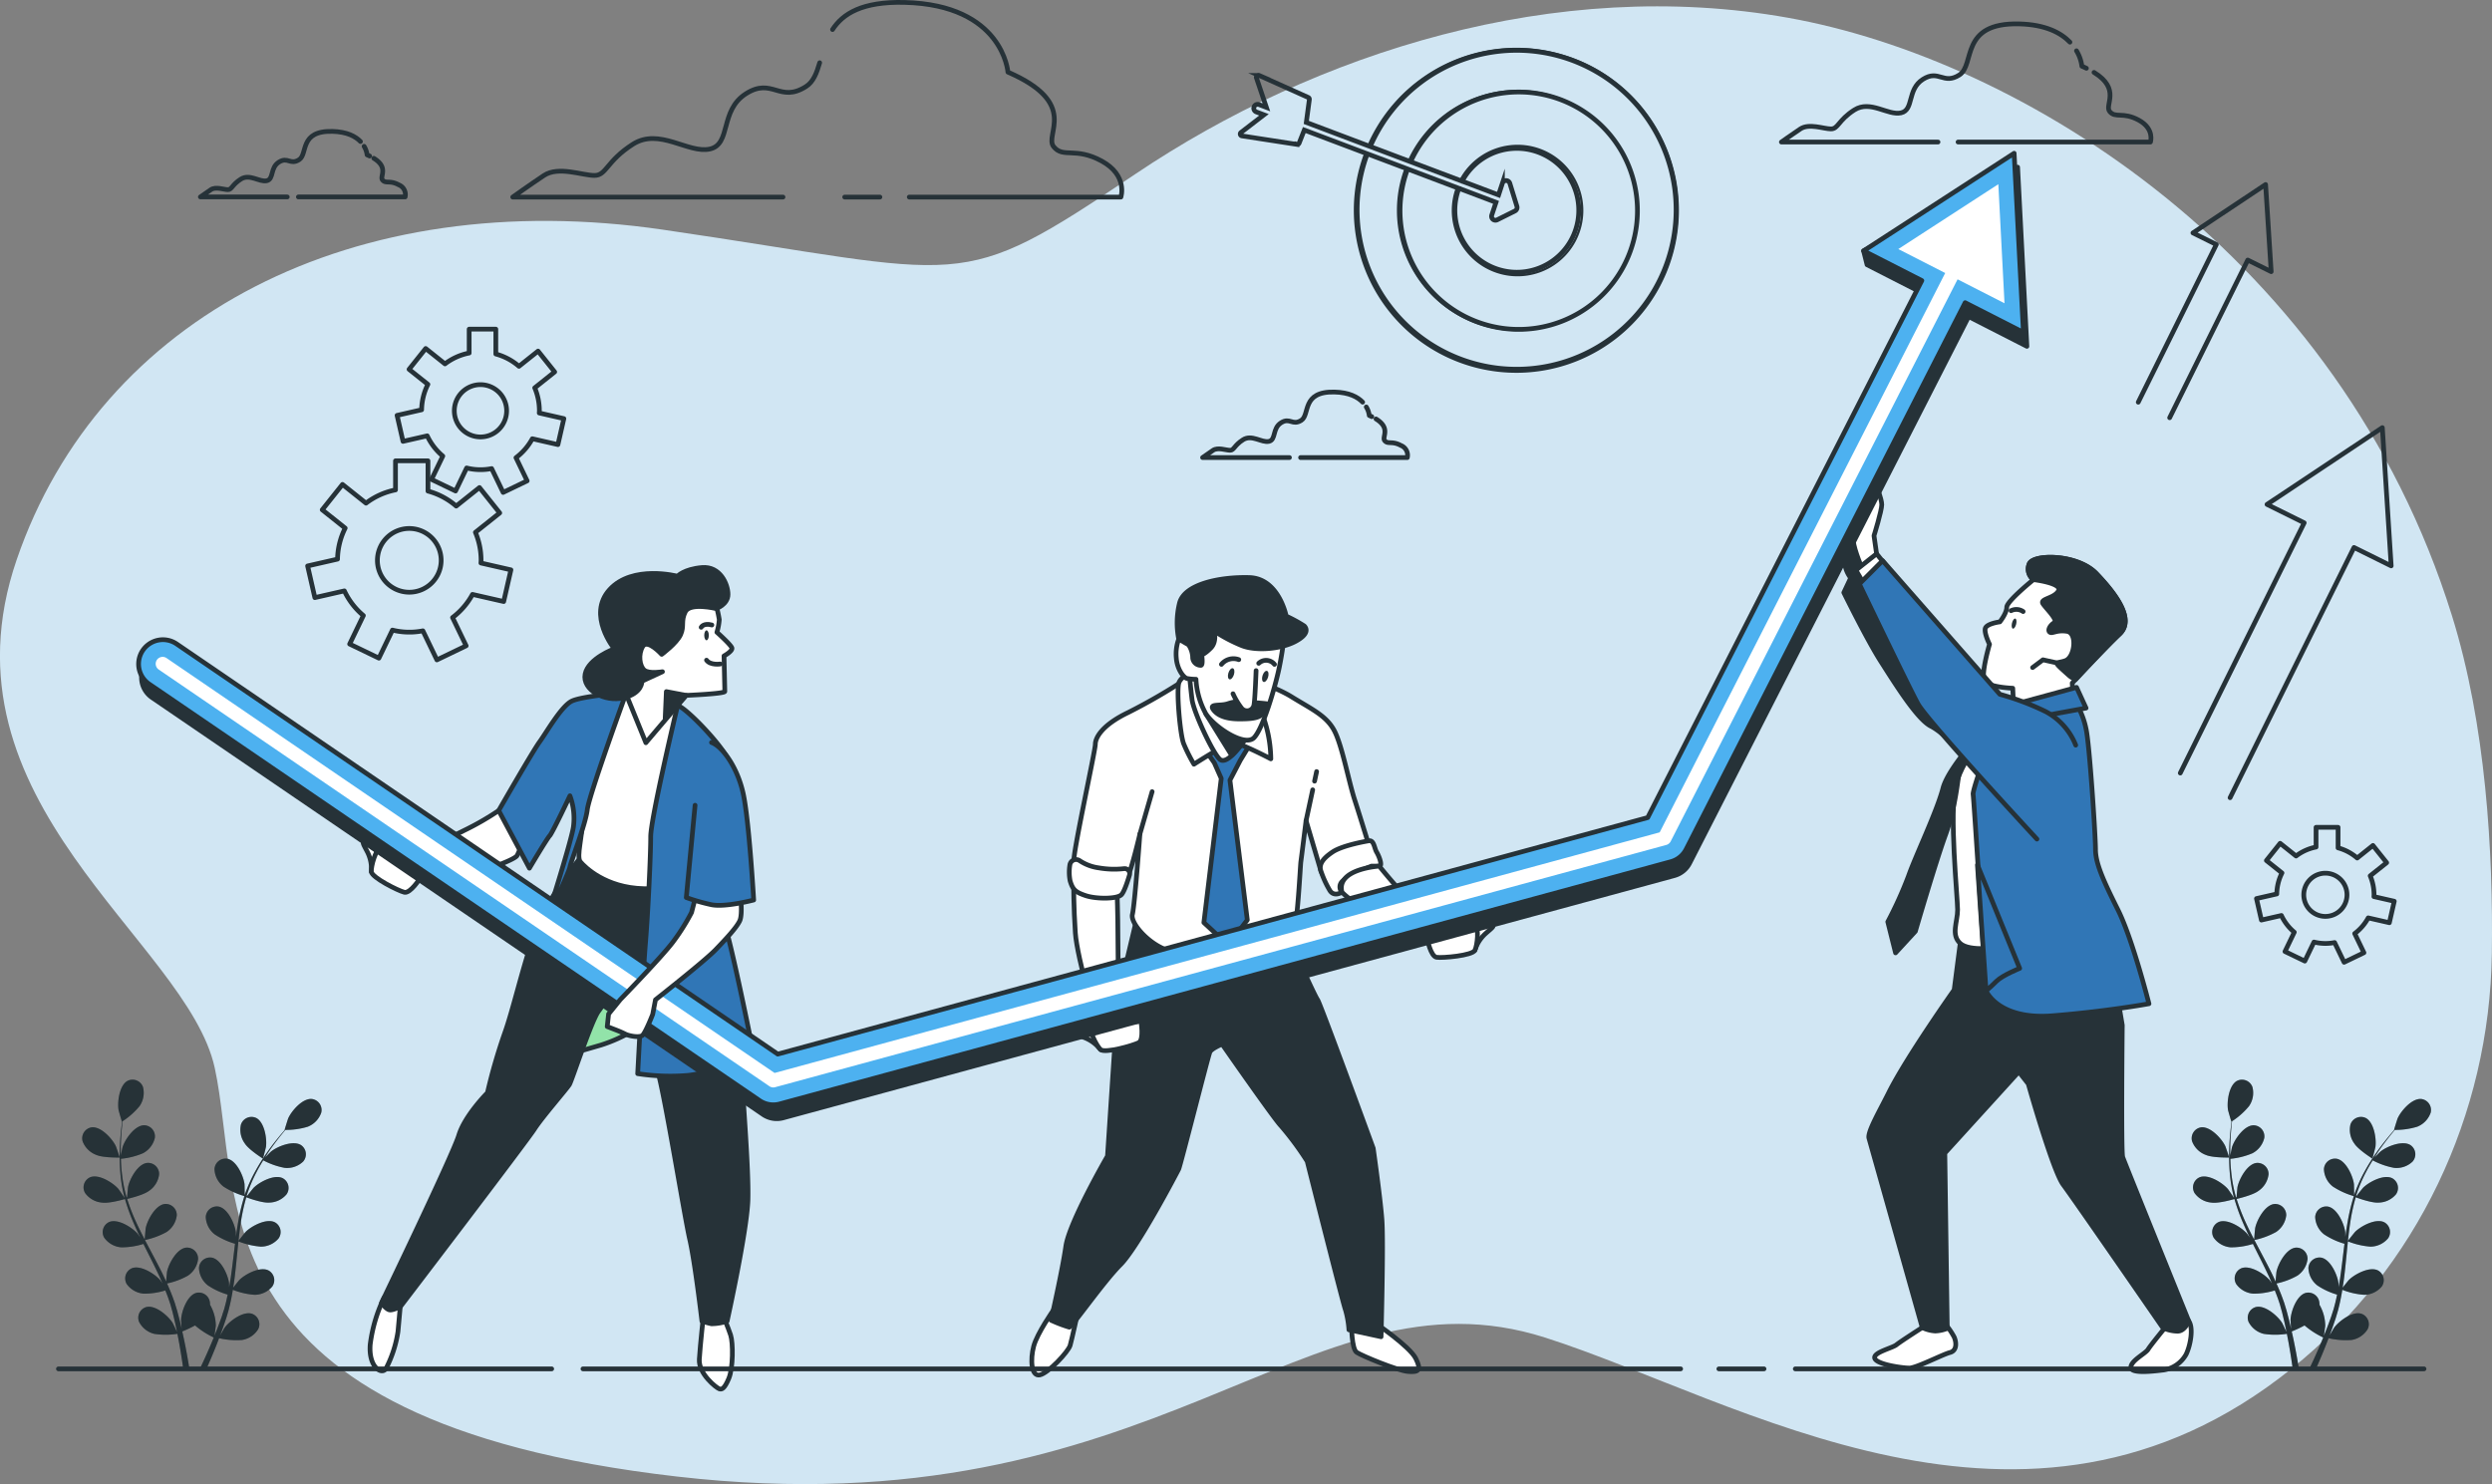 <svg xmlns="http://www.w3.org/2000/svg" width="528" height="314.499" viewBox="0 0 528 314.499">
  <rect x="0" y="0" width="528" height="314.499" fill="#808080" stroke="none"/>
  <g id="Grupo_1027246" data-name="Grupo 1027246" transform="translate(-16.369 -37.495)">
    <g id="Background_Simple" data-name="Background Simple" transform="translate(16.369 38.839)">
      <g id="Grupo_1027219" data-name="Grupo 1027219">
        <path id="Trazado_725390" data-name="Trazado 725390" d="M501.858,327.866c26.656-21.37,42-53.813,42.477-87.974.3-21.533-1.249-48.585-8.482-71.728C511.994,91.815,444.589,50.4,395.277,41.572s-100.1,7.36-138.368,33.12-34.592,21.344-100.1,11.776-119.232,18.4-136.9,69.92S55.974,237.1,61.866,264.09s-4.413,74.825,97.891,86.6,133.216-45.632,184-29.44C384.622,334.282,445.5,373.046,501.858,327.866Z" transform="translate(-16.369 -39.142)" fill="#d1e6f3"/>
      </g>
    </g>
    <g id="Clouds" transform="translate(58.824 37.995)">
      <g id="Grupo_1027220" data-name="Grupo 1027220" transform="translate(0 27.338)">
        <path id="Trazado_725392" data-name="Trazado 725392" d="M107.974,77.29c-1.039-1.078-2.843-2.07-5.97-2.146-7.03-.171-5.145,4.8-7.03,6s-2.4-.686-4.287.514-1.029,3.6-2.572,3.944-3.6-1.543-5.488-.343S80.74,87.49,79.883,87.49s-2.572-.686-3.6,0-2.229,1.543-2.229,1.543H92.465" transform="translate(-74.053 -75.139)" fill="none" stroke="#263238" stroke-linecap="round" stroke-linejoin="round" stroke-width="1"/>
        <path id="Trazado_725393" data-name="Trazado 725393" d="M122.355,81.5c-.168-.082-.345-.163-.533-.244a4.628,4.628,0,0,0-.632-1.808" transform="translate(-86.497 -76.276)" fill="none" stroke="#263238" stroke-linecap="round" stroke-linejoin="round" stroke-width="1"/>
        <path id="Trazado_725394" data-name="Trazado 725394" d="M102.273,91.081h22.614a2.214,2.214,0,0,0-1.372-2.572c-1.886-1.029-2.744-.171-3.429-1.029-.611-.763,1.362-2.615-1.832-4.585" transform="translate(-81.503 -77.186)" fill="none" stroke="#263238" stroke-linecap="round" stroke-linejoin="round" stroke-width="1"/>
      </g>
      <g id="Grupo_1027221" data-name="Grupo 1027221" transform="translate(212.339 82.571)">
        <path id="Trazado_725395" data-name="Trazado 725395" d="M396.479,152.334c-1.04-1.078-2.844-2.07-5.97-2.147-7.031-.171-5.145,4.8-7.031,6s-2.4-.686-4.287.514-1.029,3.6-2.572,3.944-3.6-1.543-5.487-.343-1.886,2.229-2.744,2.229-2.572-.686-3.6,0-2.229,1.543-2.229,1.543H380.97" transform="translate(-362.557 -150.183)" fill="none" stroke="#263238" stroke-linecap="round" stroke-linejoin="round" stroke-width="1"/>
        <path id="Trazado_725396" data-name="Trazado 725396" d="M410.859,156.541c-.168-.081-.345-.163-.533-.244a4.614,4.614,0,0,0-.632-1.808" transform="translate(-375.001 -151.32)" fill="none" stroke="#263238" stroke-linecap="round" stroke-linejoin="round" stroke-width="1"/>
        <path id="Trazado_725397" data-name="Trazado 725397" d="M390.778,166.125h22.614a2.214,2.214,0,0,0-1.372-2.572c-1.886-1.029-2.744-.171-3.43-1.029-.611-.763,1.362-2.615-1.831-4.585" transform="translate(-370.007 -152.23)" fill="none" stroke="#263238" stroke-linecap="round" stroke-linejoin="round" stroke-width="1"/>
      </g>
      <g id="Grupo_1027222" data-name="Grupo 1027222" transform="translate(334.98 4.555)">
        <path id="Trazado_725398" data-name="Trazado 725398" d="M590.329,48.06c-1.873-1.944-5.125-3.732-10.76-3.869C566.9,43.882,570.3,52.845,566.9,55.009s-4.328-1.236-7.727.927-1.855,6.491-4.636,7.109-6.491-2.781-9.89-.618-3.4,4.018-4.945,4.018-4.636-1.236-6.49,0-4.019,2.781-4.019,2.781h33.186" transform="translate(-529.19 -44.183)" fill="none" stroke="#263238" stroke-linecap="round" stroke-linejoin="round" stroke-width="1"/>
        <path id="Trazado_725399" data-name="Trazado 725399" d="M616.249,55.642q-.454-.22-.96-.439a8.327,8.327,0,0,0-1.139-3.259" transform="translate(-551.62 -46.232)" fill="none" stroke="#263238" stroke-linecap="round" stroke-linejoin="round" stroke-width="1"/>
        <path id="Trazado_725400" data-name="Trazado 725400" d="M580.054,72.916h40.76s.927-2.781-2.473-4.636-4.945-.308-6.181-1.854c-1.1-1.376,2.455-4.713-3.3-8.265" transform="translate(-542.618 -47.874)" fill="none" stroke="#263238" stroke-linecap="round" stroke-linejoin="round" stroke-width="1"/>
      </g>
      <g id="Grupo_1027223" data-name="Grupo 1027223" transform="translate(66.189)">
        <path id="Trazado_725401" data-name="Trazado 725401" d="M272.295,79.259h44.839s1.528-4.584-4.074-7.639-8.148-.509-10.185-3.056,5.6-9.167-9.677-15.788c0,0-1.018-14.26-21.9-14.769-9.011-.219-13.09,2.406-15.265,5.749" transform="translate(-188.285 -37.995)" fill="none" stroke="#263238" stroke-linecap="round" stroke-linejoin="round" stroke-width="1"/>
        <line id="Línea_2579" data-name="Línea 2579" x2="7.463" transform="translate(70.327 41.265)" fill="none" stroke="#263238" stroke-linecap="round" stroke-linejoin="round" stroke-width="1"/>
        <path id="Trazado_725402" data-name="Trazado 725402" d="M229.012,55.379c-.638,2.171-1.328,4.046-2.9,5.043-5.6,3.565-7.13-2.037-12.732,1.528s-3.056,10.695-7.639,11.713-10.695-4.583-16.3-1.019-5.6,6.62-8.148,6.62-7.64-2.037-10.7,0-6.62,4.584-6.62,4.584h57.267" transform="translate(-163.984 -42.584)" fill="none" stroke="#263238" stroke-linecap="round" stroke-linejoin="round" stroke-width="1"/>
      </g>
    </g>
    <g id="Graphics" transform="translate(81.548 47.662)">
      <g id="Grupo_1027227" data-name="Grupo 1027227" transform="translate(197.604)">
        <g id="Grupo_1027224" data-name="Grupo 1027224" transform="translate(24.317)">
          <path id="Trazado_725403" data-name="Trazado 725403" d="M409.822,72.158A33.788,33.788,0,1,1,409.2,73.7" transform="translate(-406.598 -51.278)" fill="none" stroke="#263238" stroke-miterlimit="10" stroke-width="1"/>
          <path id="Trazado_725404" data-name="Trazado 725404" d="M409.291,71.87a34.189,34.189,0,1,1-.626,1.538" transform="translate(-406.45 -51.13)" fill="none" stroke="#263238" stroke-miterlimit="10" stroke-width="0.5"/>
        </g>
        <g id="Grupo_1027225" data-name="Grupo 1027225" transform="translate(33.444 9.126)">
          <path id="Trazado_725405" data-name="Trazado 725405" d="M421.647,78.665a25.149,25.149,0,1,1-.633,1.531" transform="translate(-418.998 -63.68)" fill="none" stroke="#263238" stroke-miterlimit="10" stroke-width="1"/>
          <path id="Trazado_725406" data-name="Trazado 725406" d="M421.117,78.368a25.314,25.314,0,1,1-2.267,10.473,25.048,25.048,0,0,1,1.634-8.942" transform="translate(-418.85 -63.53)" fill="none" stroke="#263238" stroke-miterlimit="10" stroke-width="0.5"/>
        </g>
        <g id="Grupo_1027226" data-name="Grupo 1027226" transform="translate(45.065 20.748)">
          <path id="Trazado_725407" data-name="Trazado 725407" d="M436.723,86.982a.056.056,0,0,1,.015-.029,13.121,13.121,0,1,1-.685,1.509c.007-.022.022-.044.029-.066" transform="translate(-434.788 -79.468)" fill="none" stroke="#263238" stroke-miterlimit="10" stroke-width="1"/>
          <path id="Trazado_725408" data-name="Trazado 725408" d="M436.046,86.967l.155-.309h.007a13.688,13.688,0,1,1-1.568,6.352,13.554,13.554,0,0,1,.883-4.836" transform="translate(-434.64 -79.32)" fill="none" stroke="#263238" stroke-miterlimit="10" stroke-width="0.5"/>
        </g>
        <path id="Trazado_725409" data-name="Trazado 725409" d="M420.632,81.51c-.037-.015-.074-.022-.11-.037l-.1-.037-.383-.147h-.007L409.5,77.314l-.383-.147-8.17-3.084-.383-.14-13.16-4.968.648-4.858a.415.415,0,0,0-.243-.434l-10.407-4.666a.42.42,0,0,0-.567.515l2.112,6.256L377.4,65.2a.83.83,0,1,0-.589,1.553l1.619.611L373.572,71.1a.411.411,0,0,0-.147.434.4.4,0,0,0,.339.3l11.666,1.8a.183.183,0,0,0,.059.007.422.422,0,0,0,.39-.265l1.1-2.782,12.968,4.894.383.14,8.162,3.076.383.147,10.488,3.96.383.14.309.118" transform="translate(-373.41 -53.203)" fill="none" stroke="#263238" stroke-miterlimit="10" stroke-width="1"/>
        <path id="Trazado_725410" data-name="Trazado 725410" d="M437.04,89.472c.037,0,.074.007.11.007s.074.022.11.037l7.5,2.834.824-2.473a.822.822,0,0,1,.78-.567h.015a.828.828,0,0,1,.78.589l1.5,4.872a.836.836,0,0,1-.42.986l-3.754,1.869a.832.832,0,0,1-.913-.11.845.845,0,0,1-.243-.891l.9-2.7-7.551-2.856a.742.742,0,0,1-.28-.184" transform="translate(-390.04 -61.21)" fill="none" stroke="#263238" stroke-miterlimit="10" stroke-width="1"/>
      </g>
      <g id="Grupo_1027228" data-name="Grupo 1027228" transform="translate(0 59.584)">
        <path id="Trazado_725411" data-name="Trazado 725411" d="M139.855,198.306l6.614,1.51,1.532-6.71-6.354-1.451c.007-.189.029-.375.029-.567a15.169,15.169,0,0,0-1.2-5.934l5.153-4.11-4.292-5.382-4.929,3.93a15.154,15.154,0,0,0-5.981-3.177V170h-6.883v6.165a15.123,15.123,0,0,0-6.247,2.807L112.313,175l-4.292,5.381,4.864,3.88a15.121,15.121,0,0,0-1.621,6.57l-6.338,1.447,1.532,6.71,6.254-1.427a15.243,15.243,0,0,0,4.027,5.224l-2.909,6.04,6.2,2.987,2.864-5.946a14.852,14.852,0,0,0,6.456.157l2.966,6.16,6.2-2.987-2.884-5.988A15.258,15.258,0,0,0,139.855,198.306Zm-20.144-7.218a6.753,6.753,0,1,1,6.754,6.754A6.753,6.753,0,0,1,119.711,191.088Z" transform="translate(-104.927 -142.096)" fill="none" stroke="#263238" stroke-linecap="round" stroke-linejoin="round" stroke-width="1"/>
        <path id="Trazado_725412" data-name="Trazado 725412" d="M689.633,294.714l4.483,1.023,1.039-4.548-4.307-.983c.005-.128.02-.254.02-.384a10.278,10.278,0,0,0-.815-4.021l3.493-2.786-2.909-3.648L687.3,282.03a10.27,10.27,0,0,0-4.054-2.153v-4.35h-4.665v4.178a10.245,10.245,0,0,0-4.234,1.9l-3.377-2.694-2.909,3.648,3.3,2.63a10.241,10.241,0,0,0-1.1,4.453l-4.3.98L667,295.173l4.239-.967a10.341,10.341,0,0,0,2.73,3.541l-1.972,4.094,4.2,2.025,1.941-4.03a10.069,10.069,0,0,0,4.376.106l2.011,4.175,4.2-2.024-1.955-4.059A10.34,10.34,0,0,0,689.633,294.714Zm-13.653-4.893a4.577,4.577,0,1,1,4.577,4.578A4.577,4.577,0,0,1,675.98,289.821Z" transform="translate(-253.04 -169.955)" fill="none" stroke="#263238" stroke-linecap="round" stroke-linejoin="round" stroke-width="1"/>
        <path id="Trazado_725413" data-name="Trazado 725413" d="M159.336,155.311l5.426,1.239,1.257-5.505-5.213-1.19c.005-.155.024-.308.024-.465a12.438,12.438,0,0,0-.986-4.868l4.228-3.372-3.521-4.415-4.044,3.224a12.418,12.418,0,0,0-4.907-2.606v-5.265h-5.647v5.058a12.391,12.391,0,0,0-5.125,2.3l-4.089-3.26-3.521,4.415,3.991,3.182a12.4,12.4,0,0,0-1.329,5.39l-5.2,1.186,1.256,5.506,5.131-1.171a12.524,12.524,0,0,0,3.3,4.286l-2.386,4.955,5.088,2.45,2.349-4.879a12.165,12.165,0,0,0,5.3.129l2.434,5.053,5.088-2.45-2.366-4.913A12.528,12.528,0,0,0,159.336,155.311Zm-16.528-5.922a5.541,5.541,0,1,1,5.541,5.541A5.54,5.54,0,0,1,142.809,149.389Z" transform="translate(-111.726 -132.087)" fill="none" stroke="#263238" stroke-linecap="round" stroke-linejoin="round" stroke-width="1"/>
      </g>
      <path id="Trazado_725414" data-name="Trazado 725414" d="M654.574,238.865l26.256-53.027,7.879,3.9-1.874-29.294L662.4,176.712l7.878,3.9L644.021,233.64" transform="translate(-247.248 -79.989)" fill="none" stroke="#263238" stroke-linecap="round" stroke-linejoin="round" stroke-width="1"/>
      <path id="Trazado_725415" data-name="Trazado 725415" d="M638.577,139.865l16.547-33.418,4.965,2.459-1.181-18.461-15.4,10.252,4.965,2.458-16.547,33.418" transform="translate(-244.055 -61.509)" fill="none" stroke="#263238" stroke-linecap="round" stroke-linejoin="round" stroke-width="1"/>
    </g>
    <g id="Character_3" data-name="Character 3" transform="translate(407.034 138.422)">
      <g id="Grupo_1027232" data-name="Grupo 1027232">
        <path id="Trazado_725416" data-name="Trazado 725416" d="M566.127,419.158s-4.566,2.922-5.479,3.653-5.114,1.643-4.566,2.922,5.844,2.009,7.305,2.009,7.124-2.922,8.585-3.288,1.461-2.009.913-3.288a15.5,15.5,0,0,0-2.192-3.1l-3.836,1.1Z" transform="translate(-549.506 -238.76)" fill="#fff" stroke="#263238" stroke-linecap="round" stroke-linejoin="round" stroke-width="1"/>
        <path id="Trazado_725417" data-name="Trazado 725417" d="M637.473,418.37s-3.47,4.2-4.018,5.114-3.654,2.374-3.654,3.835,5.3.731,6.94.548a6.612,6.612,0,0,0,4.749-3.288c.913-1.827,1.643-5.662.548-7.123S637.473,418.37,637.473,418.37Z" transform="translate(-568.981 -238.474)" fill="#fff" stroke="#263238" stroke-linecap="round" stroke-linejoin="round" stroke-width="1"/>
        <path id="Trazado_725418" data-name="Trazado 725418" d="M573.719,307.557l-.143,1.1-1.136,8.762s-10.155,14.338-13.875,21.81c-1.9,3.815-4.546,8.338-4.181,9.617s11.3,40.125,11.3,40.125a7.344,7.344,0,0,0,2.739.73,7.484,7.484,0,0,0,2.557-.548l-.521-37.139,15.681-17.244,2.008,2.557s5.206,18.454,7.4,21.377,21.1,30.311,21.1,30.311a7.823,7.823,0,0,0,3.105.731c1.643,0,2.374-2.192,2.374-2.192s-13.606-33.6-13.972-34.7-.091-27.953-.091-27.953l-2.192-12.968-2.557-8.22a45.927,45.927,0,0,1-12.786.913c-8.036-.365-15.707-.913-15.707-.913Z" transform="translate(-549.062 -208.574)" fill="#263238" stroke="#263238" stroke-linecap="round" stroke-linejoin="round" stroke-width="1"/>
        <path id="Trazado_725419" data-name="Trazado 725419" d="M550.27,188.272s-2.557,3.835-2.923,6.21a6.214,6.214,0,0,0,1.278,4.384l-1.461,3.105s4.931,10.046,7.854,14.612,7.671,12.237,10.593,13.7,8.585,7.488,8.585,7.488l3.288-7.123s-9.681-12.055-15.708-20.456a161.863,161.863,0,0,1-10.046-15.89,29.641,29.641,0,0,1,.365-4.749,24.419,24.419,0,0,0,.366-4.2Z" transform="translate(-547.165 -177.323)" fill="#263238" stroke="#263238" stroke-linecap="round" stroke-linejoin="round" stroke-width="1"/>
        <path id="Trazado_725420" data-name="Trazado 725420" d="M588.173,242.841s-7.489,8.949-8.95,14.794.365,23.926.365,26.483-1.461,5.3.548,7.123,8.036.913,10.228.73,12.6,0,15.707-.913,4.566-2.192,4.566-4.384-3.835-19.543-4.383-22.466,1.461-12.968-1.279-17.716S593.469,241.014,588.173,242.841Z" transform="translate(-555.479 -192.258)" fill="#fff" stroke="#263238" stroke-linecap="round" stroke-linejoin="round" stroke-width="1"/>
        <path id="Trazado_725421" data-name="Trazado 725421" d="M581.922,244.908s-9.132,9.315-10.411,14.246-5.845,14.429-7.306,18.63a84.559,84.559,0,0,1-4.384,9.681l1.644,6.575,4.2-4.566s4.2-14.429,6.393-20.456,2.557-11.69,2.923-13.333S581.922,244.908,581.922,244.908Z" transform="translate(-550.506 -193.047)" fill="#263238" stroke="#263238" stroke-linecap="round" stroke-linejoin="round" stroke-width="1"/>
        <g id="Grupo_1027229" data-name="Grupo 1027229" transform="translate(27.392 48.025)">
          <path id="Trazado_725422" data-name="Trazado 725422" d="M589.684,242.984s-5.48,14.977-5.3,16.073,2.739,41.644,2.739,41.644,2.558,6.21,14.064,5.3,20.456-2.557,20.456-2.557-3.47-13.7-6.575-19.908-4.749-9.863-4.749-12.786-1.279-22.465-2.009-25.57a16.506,16.506,0,0,0-1.643-4.566l-1.1-.913Z" transform="translate(-584.383 -239.696)" fill="#3076b6" stroke="#263238" stroke-linecap="round" stroke-linejoin="round" stroke-width="1"/>
          <path id="Trazado_725423" data-name="Trazado 725423" d="M585.63,286.35l8.95,21.917s-3.653,1.462-4.932,2.74-2.192,2.009-2.192,2.009Z" transform="translate(-584.712 -252.013)" fill="#3076b6" stroke="#263238" stroke-linecap="round" stroke-linejoin="round" stroke-width="1"/>
        </g>
        <g id="Grupo_1027231" data-name="Grupo 1027231" transform="translate(29.599 17.167)">
          <g id="Grupo_1027230" data-name="Grupo 1027230">
            <path id="Trazado_725424" data-name="Trazado 725424" d="M597.964,202.509s-5.662,4.566-5.662,5.845-1.461,3.1-1.461,3.1-2.923.366-3.105,1.462.913,3.288.913,3.288-1.826,6.21-1.1,7.671,6.027,1.644,6.027,1.644l.183,4.018,12.6-2.009-.183-3.1s6.758-7.306,10.046-10.411-.913-8.585-4.931-12.786-13.516-4.2-14.247-2.009A2.809,2.809,0,0,0,597.964,202.509Z" transform="translate(-587.381 -197.769)" fill="#fff" stroke="#263238" stroke-linecap="round" stroke-linejoin="round" stroke-width="1"/>
            <path id="Trazado_725425" data-name="Trazado 725425" d="M595.308,213.044a2.523,2.523,0,0,1,2.557.183" transform="translate(-589.474 -201.728)" fill="none" stroke="#263238" stroke-linecap="round" stroke-linejoin="round" stroke-width="1"/>
            <path id="Trazado_725426" data-name="Trazado 725426" d="M595.549,216.376c-.139.589-.053,1.114.192,1.172s.557-.372.7-.962.054-1.114-.192-1.171S595.688,215.788,595.549,216.376Z" transform="translate(-589.52 -202.426)" fill="#263238"/>
          </g>
          <path id="Trazado_725427" data-name="Trazado 725427" d="M614.7,201.23c-4.019-4.2-13.516-4.2-14.247-2.009a2.809,2.809,0,0,0,.913,3.287s6.21.731,5.3,2.375-4.019,1.643-3.288,2.739,3.288,3.47,2.374,4.019-1.461,1.643-.913,2.009,1.462-.548,3.654-.183,1.643,5.48-.366,6.21-2.922-.183.731,3.1a4.47,4.47,0,0,0,1.451.868c1.827-1.96,6.69-7.146,9.325-9.635C622.918,210.911,618.717,205.431,614.7,201.23Z" transform="translate(-590.782 -197.769)" fill="#263238" stroke="#263238" stroke-linecap="round" stroke-linejoin="round" stroke-width="1"/>
          <path id="Trazado_725428" data-name="Trazado 725428" d="M606.992,228.019l-3.288-.731-2.192,1.644" transform="translate(-591.112 -205.562)" fill="none" stroke="#263238" stroke-linecap="round" stroke-linejoin="round" stroke-width="1"/>
        </g>
        <path id="Trazado_725429" data-name="Trazado 725429" d="M607.748,235.229l-16.8,4.566-1.1,3.47,19.908-3.653Z" transform="translate(-558.434 -190.492)" fill="#3076b6" stroke="#263238" stroke-linecap="round" stroke-linejoin="round" stroke-width="1"/>
        <path id="Trazado_725430" data-name="Trazado 725430" d="M554.823,190.872l-.548-3.836s1.643-5.3,1.643-6.575-1.278-4.2-1.278-4.932-1.1-1.826-1.461-.365-1.1,6.94-1.1,6.94-2.374,4.019-2.192,6.027,2.009,6.21,2.009,6.21l3.288-2.009Z" transform="translate(-547.882 -174.445)" fill="#fff" stroke="#263238" stroke-linecap="round" stroke-linejoin="round" stroke-width="1"/>
        <path id="Trazado_725431" data-name="Trazado 725431" d="M557.4,199.687l-2.374-2.922-4.384,3.47,2.557,4.383Z" transform="translate(-548.082 -180.337)" fill="#fff" stroke="#263238" stroke-linecap="round" stroke-linejoin="round" stroke-width="1"/>
        <path id="Trazado_725432" data-name="Trazado 725432" d="M597.476,237.836a13.813,13.813,0,0,0-6.392-7.123,56.044,56.044,0,0,0-9.681-3.653l-24.84-28.31-4.931,4.931s10.411,21.735,12.42,25.388,25.205,28.676,25.205,28.676" transform="translate(-548.344 -180.861)" fill="#3076b6" stroke="#263238" stroke-linecap="round" stroke-linejoin="round" stroke-width="1"/>
      </g>
    </g>
    <g id="Character_2" data-name="Character 2" transform="translate(234.978 159.872)">
      <g id="Grupo_1027236" data-name="Grupo 1027236">
        <path id="Trazado_725433" data-name="Trazado 725433" d="M318.027,414.444s-3.5,4.968-4.232,7.728-.552,6.44,1.288,6.072,6.072-4.968,6.44-6.256,1.656-7.176,1.656-7.176l-4.416-.368Z" transform="translate(-313.392 -259.255)" fill="#fff" stroke="#263238" stroke-linecap="round" stroke-linejoin="round" stroke-width="1"/>
        <path id="Trazado_725434" data-name="Trazado 725434" d="M405.44,418.562s0,5.152,1.1,5.888,8.648,3.864,10.856,4.048,2.944-.184,1.656-2.76-8.648-7.544-8.648-7.544Z" transform="translate(-337.693 -260.245)" fill="#fff" stroke="#263238" stroke-linecap="round" stroke-linejoin="round" stroke-width="1"/>
        <path id="Trazado_725435" data-name="Trazado 725435" d="M337.34,300.444l-4.232,17.848L330.9,351.78s-8.1,13.984-8.832,19.136-3.128,15.64-3.128,15.64a28.785,28.785,0,0,0,3.864,1.472c.552,0,7.176-9.568,10.856-13.248s11.96-19.5,12.328-20.24,6.256-24.1,6.624-24.84,2.576-1.656,2.576-1.656,11.087,15.931,12.427,17.271a62.624,62.624,0,0,1,5.605,7.569s7.544,29.992,8.1,31.464a19.62,19.62,0,0,1,.736,4.232l6.808,1.472s.552-20.056.184-24.84-1.84-15.088-1.84-15.088S375.98,319.4,375.428,318.66s-3.864-8.1-3.864-8.1l-1.1-6.992a42.5,42.5,0,0,1-19.872.736C339.548,302.1,337.34,300.444,337.34,300.444Z" transform="translate(-314.857 -229.159)" fill="#263238" stroke="#263238" stroke-linecap="round" stroke-linejoin="round" stroke-width="1"/>
        <path id="Trazado_725436" data-name="Trazado 725436" d="M349.469,232.317a123.675,123.675,0,0,1-12.422,7.205c-5.642,2.7-6.992,5.4-6.992,6.747s-4.906,23.675-4.538,24.9,3.68,3.067,5.765,3.558a9.389,9.389,0,0,0,5.643-.614c.613-.49,2.576-8.832,2.576-8.832s-1.1,15.088-1.595,17.051,4.048,6.992,8.464,7.851,16.315.858,19.381-.123,5.152-1.227,6.134-3.067,1.594-14.965,1.717-15.824,1.1-8.709,1.1-8.709l3.189,10.795,1.227,2.208s.613-1.35,4.416-3.558,5.029-2.453,5.029-2.453-2.208-7.237-3.557-11.408-2.7-11.776-4.416-14.843-4.784-4.416-8.955-6.992-10.3-4.048-11.04-4.416S353.305,230.878,349.469,232.317Z" transform="translate(-316.588 -210.926)" fill="#fff" stroke="#263238" stroke-linecap="round" stroke-linejoin="round" stroke-width="1"/>
        <line id="Línea_2580" data-name="Línea 2580" y1="8.974" x2="2.59" transform="translate(22.913 45.383)" fill="none" stroke="#263238" stroke-linecap="round" stroke-linejoin="round" stroke-width="1"/>
        <line id="Línea_2581" data-name="Línea 2581" y1="2.034" x2="0.437" transform="translate(59.917 41.127)" fill="none" stroke="#263238" stroke-linecap="round" stroke-linejoin="round" stroke-width="1"/>
        <line id="Línea_2582" data-name="Línea 2582" y1="6.54" x2="1.405" transform="translate(58.118 44.996)" fill="none" stroke="#263238" stroke-linecap="round" stroke-linejoin="round" stroke-width="1"/>
        <g id="Grupo_1027235" data-name="Grupo 1027235" transform="translate(30.594)">
          <path id="Trazado_725437" data-name="Trazado 725437" d="M362.441,250.228l2.576,3.68,1.472,3.312-3.68,30.544,5.152,4.784,4.048-5.336-3.68-29.624,2.208-4.232,2.939-4.811-5.331-3.1Z" transform="translate(-356.935 -214.639)" fill="#3076b6" stroke="#263238" stroke-linecap="round" stroke-linejoin="round" stroke-width="1"/>
          <path id="Trazado_725438" data-name="Trazado 725438" d="M358.8,230.18s-2.56.668-3.116,2.225.222,10.9,1,12.907a35.469,35.469,0,0,0,2.184,4.364s6.829-4.364,8.053-4.587,8.234,3.45,8.234,3.45a27.264,27.264,0,0,0-2.225-10.459c-2.448-6.12-8.123-9.569-10.57-9.791A3.768,3.768,0,0,0,358.8,230.18Z" transform="translate(-355.101 -210.106)" fill="#fff" stroke="#263238" stroke-linecap="round" stroke-linejoin="round" stroke-width="1"/>
          <g id="Grupo_1027233" data-name="Grupo 1027233" transform="translate(2.695 18.175)">
            <path id="Trazado_725439" data-name="Trazado 725439" d="M358.622,229.4s.333,3.894.668,6.565,4.451,11.46,5.9,12.684,4.451-2.781,5.452-4.562a20.417,20.417,0,0,1,1.446-2.337s-7.121-3.449-9.346-7.455-2-5.9-3-6.008S358.622,229.4,358.622,229.4Z" transform="translate(-358.622 -228.284)" fill="#fff" stroke="#263238" stroke-linecap="round" stroke-linejoin="round" stroke-width="1"/>
            <path id="Trazado_725440" data-name="Trazado 725440" d="M363.5,242.809l5.471,8.825s2.517-2.325,2.956-3.708S363.5,242.809,363.5,242.809Z" transform="translate(-359.91 -232.119)" fill="#263238" stroke="#263238" stroke-linecap="round" stroke-linejoin="round" stroke-width="1"/>
          </g>
          <g id="Grupo_1027234" data-name="Grupo 1027234">
            <path id="Trazado_725441" data-name="Trazado 725441" d="M355.51,219.261a9.057,9.057,0,0,0-.522,4c.174,2.433,1.565,4.171,2.26,4.345a10.291,10.291,0,0,0,1.912.174,16.88,16.88,0,0,0,2.086,7.3c1.912,2.955,8.343,7.127,10.255,5.041s4.345-10.428,5.214-14.426a72.842,72.842,0,0,0,1.217-7.821s-10.6-2.434-12.862-2.955-6.084-1.391-6.084-1.391Z" transform="translate(-354.96 -206.212)" fill="#fff" stroke="#263238" stroke-linecap="round" stroke-linejoin="round" stroke-width="1"/>
            <path id="Trazado_725442" data-name="Trazado 725442" d="M363.059,214.9s.695,2.26-.7,3.651-1.912,1.39-1.912,1.39.348,2.26-.174,2.26a1.707,1.707,0,0,1-1.738-1.738,5.091,5.091,0,0,0-.868-2.607l-2.086-1.217a17.553,17.553,0,0,1,.174-7.648c1.043-4,8.517-5.562,14.774-5.388s7.821,8.169,7.821,8.169a30,30,0,0,1,3.824,2.086c.522.522,1.043,1.738-1.911,3.3s-8.17,2.086-11.3.869A33.069,33.069,0,0,1,363.059,214.9Z" transform="translate(-355.036 -203.589)" fill="#263238" stroke="#263238" stroke-linecap="round" stroke-linejoin="round" stroke-width="1"/>
            <path id="Trazado_725443" data-name="Trazado 725443" d="M371.13,231.074c-.2.645-.625,1.088-.947.987s-.422-.7-.222-1.35.624-1.088.947-.988S371.33,230.428,371.13,231.074Z" transform="translate(-358.893 -210.485)" fill="#263238"/>
            <path id="Trazado_725444" data-name="Trazado 725444" d="M380.956,231.83c-.2.646-.624,1.088-.947.988s-.422-.7-.222-1.35.624-1.088.947-.988S381.156,231.184,380.956,231.83Z" transform="translate(-361.487 -210.685)" fill="#263238"/>
            <path id="Trazado_725445" data-name="Trazado 725445" d="M367.995,228.18a3.279,3.279,0,0,1,3.672-1" transform="translate(-358.401 -209.775)" fill="none" stroke="#263238" stroke-linecap="round" stroke-linejoin="round" stroke-width="1"/>
            <path id="Trazado_725446" data-name="Trazado 725446" d="M378.728,228.068a2.27,2.27,0,0,1,3.339.222" transform="translate(-361.235 -209.885)" fill="none" stroke="#263238" stroke-linecap="round" stroke-linejoin="round" stroke-width="1"/>
            <path id="Trazado_725447" data-name="Trazado 725447" d="M371.746,239.178a10.962,10.962,0,0,0-3.115.556c-1.669.556-4.117-.111-3,1.335s3.227,1.892,5.452,1.892,4.228-.111,4.9-1.113,1.669-2,.89-2.114-3.783-.333-4.117-.333A4.576,4.576,0,0,1,371.746,239.178Z" transform="translate(-357.702 -212.985)" fill="#263238" stroke="#263238" stroke-linecap="round" stroke-linejoin="round" stroke-width="1"/>
            <path id="Trazado_725448" data-name="Trazado 725448" d="M376.216,230.41s-.222,6.12-.444,7.232a1.488,1.488,0,0,1-2.67.668,15.225,15.225,0,0,1-1.78-3" transform="translate(-359.279 -210.67)" fill="#fff" stroke="#263238" stroke-linecap="round" stroke-linejoin="round" stroke-width="1"/>
          </g>
        </g>
        <path id="Trazado_725449" data-name="Trazado 725449" d="M406.565,279.427s-5.3.865-7.506,2.337-2.982,2.754-2.43,4.165a20.877,20.877,0,0,0,1.84,3.986c.92,1.472,2.576.368,2.576.368a1.623,1.623,0,0,1,.184-2.392c1.288-1.288,6.072-3.128,6.072-3.128h1.656c.736,0,0-2.024-.552-2.944S407.853,279.059,406.565,279.427Z" transform="translate(-335.321 -223.598)" fill="#fff" stroke="#263238" stroke-linecap="round" stroke-linejoin="round" stroke-width="1"/>
        <path id="Trazado_725450" data-name="Trazado 725450" d="M325.44,291.444s0,5.336.368,10.672,4.784,20.24,4.784,20.24l4.416-1.1s-.184-13.984-.184-18.4-.184-9.752-.184-9.752Z" transform="translate(-316.573 -226.783)" fill="#fff" stroke="#263238" stroke-linecap="round" stroke-linejoin="round" stroke-width="1"/>
        <path id="Trazado_725451" data-name="Trazado 725451" d="M324.31,285.974a1.333,1.333,0,0,1,2.1-.922,9.6,9.6,0,0,0,4.034,1.511,18.911,18.911,0,0,0,5.338.17,1.071,1.071,0,0,1,1.167,1.37c-.459,1.529-1.159,3.6-1.722,4.164-.92.92-5.336.92-7.544.184s-2.76-1.288-3.312-3.128A9.656,9.656,0,0,1,324.31,285.974Z" transform="translate(-316.246 -225.03)" fill="#fff" stroke="#263238" stroke-linecap="round" stroke-linejoin="round" stroke-width="1"/>
        <path id="Trazado_725452" data-name="Trazado 725452" d="M440.676,308.961a8.052,8.052,0,0,1,2.208-3.5c1.656-1.472,2.392-1.84.736-2.024s-3.68,2.392-3.68,2.392Z" transform="translate(-346.801 -229.948)" fill="#fff" stroke="#263238" stroke-linecap="round" stroke-linejoin="round" stroke-width="1"/>
        <path id="Trazado_725453" data-name="Trazado 725453" d="M402.646,292.214a14.18,14.18,0,0,0,3.864,2.76c2.76,1.472,16.56,9.016,16.56,9.016l4.968-2.944s-7.728-3.5-11.224-7.176-6.256-7.176-6.256-7.176S401.358,287.246,402.646,292.214Z" transform="translate(-336.923 -225.529)" fill="#fff" stroke="#263238" stroke-linecap="round" stroke-linejoin="round" stroke-width="1"/>
        <path id="Trazado_725454" data-name="Trazado 725454" d="M427.19,306.517s.736,3.864,2.024,4.048,7.544-.368,8.1-1.472.92-4.968,0-5.152S427.19,306.517,427.19,306.517Z" transform="translate(-343.435 -230.08)" fill="#fff" stroke="#263238" stroke-linecap="round" stroke-linejoin="round" stroke-width="1"/>
        <path id="Trazado_725455" data-name="Trazado 725455" d="M331.238,337.967a8.05,8.05,0,0,0-3.3-2.491c-2.069-.793-2.888-.877-1.4-1.634s4.288.938,4.288.938Z" transform="translate(-316.662 -237.925)" fill="#fff" stroke="#263238" stroke-linecap="round" stroke-linejoin="round" stroke-width="1"/>
        <path id="Trazado_725456" data-name="Trazado 725456" d="M341.029,331.386s.676,3.874-.464,4.5-7.188,2.321-8.095,1.482-2.615-4.323-1.819-4.82S341.029,331.386,341.029,331.386Z" transform="translate(-317.894 -237.328)" fill="#fff" stroke="#263238" stroke-linecap="round" stroke-linejoin="round" stroke-width="1"/>
      </g>
    </g>
    <g id="Plants" transform="translate(33.799 266.267)">
      <g id="Grupo_1027237" data-name="Grupo 1027237">
        <path id="Trazado_725457" data-name="Trazado 725457" d="M90.316,367.728c.031.019.634-2.317.655-2.469.244-1.756-.315-5.293-2.1-6.157a2.35,2.35,0,0,0-3.2,1.416,4.914,4.914,0,0,0,.849,4.046C87.363,365.869,90.314,367.726,90.316,367.728Z" transform="translate(-52.049 -350.981)" fill="#263238"/>
        <path id="Trazado_725458" data-name="Trazado 725458" d="M43.061,367.754c1.425.623,4.911.544,4.913.544.037,0-.749-2.282-.815-2.42-.765-1.6-3.183-4.242-5.151-3.976a2.351,2.351,0,0,0-1.886,2.945A4.912,4.912,0,0,0,43.061,367.754Z" transform="translate(-40.051 -351.774)" fill="#263238"/>
        <path id="Trazado_725459" data-name="Trazado 725459" d="M44.37,374.224c1.478.216,4.589-.687,4.836-.759a41.514,41.514,0,0,0,1.886,5.22c.428.991.89,1.976,1.365,2.957-.284-.416-.541-.785-.582-.833-1.16-1.342-4.191-3.25-6.018-2.474a2.35,2.35,0,0,0-1.041,3.339,4.913,4.913,0,0,0,3.6,2.027,15.565,15.565,0,0,0,4.7-.721c.186.375.368.751.556,1.125.9,1.794,1.808,3.58,2.643,5.359.3.626.562,1.255.832,1.882-.253-.369-.468-.677-.506-.721-1.16-1.341-4.19-3.25-6.018-2.474a2.35,2.35,0,0,0-1.041,3.339,4.912,4.912,0,0,0,3.6,2.027,14.972,14.972,0,0,0,4.574-.686c.257.651.515,1.3.735,1.945.14.442.305.858.422,1.31s.247.885.369,1.321c.2.849.419,1.723.6,2.555.128.579.239,1.132.353,1.689-.286-.628-.872-1.844-.933-1.94-.944-1.5-3.65-3.848-5.574-3.357a2.35,2.35,0,0,0-1.535,3.142,4.911,4.911,0,0,0,3.254,2.549,16.126,16.126,0,0,0,4.867-.015c.185.923.356,1.822.5,2.673.313,1.777.553,3.377.739,4.751h1.3c-.222-1.423-.509-3.1-.88-4.967-.184-.938-.4-1.936-.63-2.959a25.531,25.531,0,0,0,2.715-1.277,17.224,17.224,0,0,0,3.958,2.553c-.354.871-.707,1.716-1.053,2.507-.676,1.557-1.32,2.944-1.9,4.143h1.4c.491-1.1,1.025-2.329,1.579-3.685.364-.883.735-1.835,1.107-2.815a16.152,16.152,0,0,0,4.854.378,4.914,4.914,0,0,0,3.435-2.3,2.349,2.349,0,0,0-1.3-3.248c-1.882-.632-4.755,1.505-5.809,2.932-.062.084-.634,1.073-.985,1.7.15-.4.3-.79.449-1.2.3-.818.576-1.645.876-2.533q.2-.65.393-1.315c.141-.436.234-.914.354-1.376.256-1.075.463-2.176.647-3.291a15.43,15.43,0,0,0,4.607,1.059,4.912,4.912,0,0,0,3.743-1.753,2.35,2.35,0,0,0-.79-3.407c-1.765-.91-4.929.768-6.186,2.019-.079.078-.88,1.077-1.309,1.634.105-.671.214-1.34.3-2.022.245-1.969.431-3.97.626-5.965.059-.612.125-1.22.19-1.829a16.319,16.319,0,0,0,4.763,1.117A4.913,4.913,0,0,0,81.76,381.8a2.35,2.35,0,0,0-.79-3.407c-1.765-.91-4.93.768-6.186,2.018-.095.094-1.245,1.534-1.52,1.914.142-1.341.3-2.677.5-3.987a41.418,41.418,0,0,1,1.144-5.245c.119.045,3.268,1.234,4.791,1.127a4.911,4.911,0,0,0,3.743-1.753,2.35,2.35,0,0,0-.79-3.407c-1.765-.91-4.929.768-6.186,2.019-.082.082-.96,1.177-1.365,1.708l-.1-.052a30.3,30.3,0,0,1,2.083-4.98c.452-.884.933-1.7,1.419-2.49a15.822,15.822,0,0,0,4.536,1.595,4.915,4.915,0,0,0,3.913-1.331,2.35,2.35,0,0,0-.411-3.473c-1.655-1.1-4.983.221-6.37,1.327-.075.06-.774.756-1.276,1.27.224-.352.45-.719.672-1.052.831-1.251,1.669-2.346,2.419-3.309.431-.544.831-1.027,1.211-1.476a15.707,15.707,0,0,0,4.735-.674,4.914,4.914,0,0,0,2.86-2.984,2.351,2.351,0,0,0-1.965-2.893c-1.975-.213-4.321,2.493-5.042,4.113-.062.141-.786,2.442-.749,2.441h.042c-.373.425-.769.884-1.192,1.394-.772.949-1.636,2.028-2.5,3.266A41.444,41.444,0,0,0,76.8,367.6a30.69,30.69,0,0,0-2.212,4.979c-.007.021-.011.043-.018.063.01-.581-.015-2.209-.032-2.334-.228-1.758-1.7-5.022-3.655-5.384a2.35,2.35,0,0,0-2.711,2.21,4.914,4.914,0,0,0,1.886,3.678,16.352,16.352,0,0,0,4.453,2.034,41.591,41.591,0,0,0-1.306,5.395c-.189,1.062-.347,2.138-.492,3.219-.007-.5-.018-.953-.026-1.016-.228-1.758-1.7-5.022-3.655-5.383a2.349,2.349,0,0,0-2.71,2.21,4.912,4.912,0,0,0,1.886,3.678,15.593,15.593,0,0,0,4.318,1.992c-.051.415-.107.829-.156,1.245-.238,1.992-.467,3.982-.751,5.927-.1.686-.224,1.357-.345,2.029-.007-.447-.016-.824-.024-.88-.228-1.759-1.7-5.023-3.655-5.384a2.35,2.35,0,0,0-2.711,2.21,4.913,4.913,0,0,0,1.886,3.678,15,15,0,0,0,4.194,1.952c-.145.684-.289,1.37-.46,2.027-.127.446-.219.884-.371,1.325s-.282.874-.421,1.306c-.3.82-.6,1.668-.913,2.46-.212.553-.425,1.075-.637,1.6.107-.681.289-2.019.292-2.132a9.127,9.127,0,0,0-1.224-4.44,2.794,2.794,0,0,0-.032-.52,2.351,2.351,0,0,0-2.873-1.994c-1.919.512-3.137,3.879-3.227,5.65-.006.1.063,1.245.118,1.964-.1-.418-.185-.824-.29-1.253-.2-.849-.427-1.69-.667-2.6l-.4-1.313c-.123-.441-.309-.891-.463-1.342-.38-1.037-.815-2.07-1.276-3.1a15.461,15.461,0,0,0,4.427-1.658,4.914,4.914,0,0,0,2.155-3.527,2.351,2.351,0,0,0-2.538-2.407c-1.974.215-3.687,3.36-4.046,5.1-.022.108-.139,1.383-.19,2.085-.283-.618-.561-1.236-.866-1.852-.882-1.777-1.831-3.548-2.77-5.319-.288-.542-.567-1.086-.851-1.63a16.315,16.315,0,0,0,4.59-1.7,4.913,4.913,0,0,0,2.155-3.527,2.35,2.35,0,0,0-2.538-2.406c-1.974.214-3.687,3.359-4.046,5.1-.027.131-.193,1.966-.212,2.435-.622-1.2-1.23-2.4-1.782-3.6a41.353,41.353,0,0,1-1.939-5.006c.124-.028,3.406-.774,4.617-1.7a4.91,4.91,0,0,0,2.155-3.528,2.35,2.35,0,0,0-2.538-2.406c-1.975.215-3.688,3.36-4.046,5.1-.024.114-.152,1.512-.2,2.179l-.113.012a30.282,30.282,0,0,1-1.011-5.3c-.11-.986-.161-1.936-.19-2.86a15.81,15.81,0,0,0,4.663-1.172,4.914,4.914,0,0,0,2.53-3.269,2.35,2.35,0,0,0-2.259-2.67c-1.986,0-4.034,2.934-4.581,4.621-.03.091-.229,1.058-.364,1.763-.007-.417-.021-.848-.019-1.248,0-1.5.1-2.877.191-4.094.06-.692.127-1.316.2-1.9a15.729,15.729,0,0,0,3.578-3.175,4.912,4.912,0,0,0,.738-4.067,2.35,2.35,0,0,0-3.235-1.328c-1.764.912-2.229,4.462-1.936,6.212.025.152.692,2.47.722,2.449l.035-.024c-.077.56-.155,1.161-.225,1.82-.121,1.217-.246,2.594-.281,4.1a41.661,41.661,0,0,0,.116,4.869,30.67,30.67,0,0,0,.9,5.374c.006.021.015.041.02.062-.312-.49-1.231-1.833-1.314-1.929-1.161-1.341-4.191-3.25-6.018-2.474a2.35,2.35,0,0,0-1.041,3.339A4.911,4.911,0,0,0,44.37,374.224Z" transform="translate(-40.156 -348.148)" fill="#263238"/>
        <path id="Trazado_725460" data-name="Trazado 725460" d="M43.061,367.754c1.425.623,4.911.544,4.913.544.037,0-.749-2.282-.815-2.42-.765-1.6-3.183-4.242-5.151-3.976a2.351,2.351,0,0,0-1.886,2.945A4.912,4.912,0,0,0,43.061,367.754Z" transform="translate(-40.051 -351.774)" fill="#263238" opacity="0.3"/>
        <path id="Trazado_725461" data-name="Trazado 725461" d="M90.316,367.728c.031.019.634-2.317.655-2.469.244-1.756-.315-5.293-2.1-6.157a2.35,2.35,0,0,0-3.2,1.416,4.914,4.914,0,0,0,.849,4.046C87.363,365.869,90.314,367.726,90.316,367.728Z" transform="translate(-52.049 -350.981)" fill="#263238" opacity="0.3"/>
        <path id="Trazado_725462" data-name="Trazado 725462" d="M44.37,374.224c1.478.216,4.589-.687,4.836-.759a41.514,41.514,0,0,0,1.886,5.22c.428.991.89,1.976,1.365,2.957-.284-.416-.541-.785-.582-.833-1.16-1.342-4.191-3.25-6.018-2.474a2.35,2.35,0,0,0-1.041,3.339,4.913,4.913,0,0,0,3.6,2.027,15.565,15.565,0,0,0,4.7-.721c.186.375.368.751.556,1.125.9,1.794,1.808,3.58,2.643,5.359.3.626.562,1.255.832,1.882-.253-.369-.468-.677-.506-.721-1.16-1.341-4.19-3.25-6.018-2.474a2.35,2.35,0,0,0-1.041,3.339,4.912,4.912,0,0,0,3.6,2.027,14.972,14.972,0,0,0,4.574-.686c.257.651.515,1.3.735,1.945.14.442.305.858.422,1.31s.247.885.369,1.321c.2.849.419,1.723.6,2.555.128.579.239,1.132.353,1.689-.286-.628-.872-1.844-.933-1.94-.944-1.5-3.65-3.848-5.574-3.357a2.35,2.35,0,0,0-1.535,3.142,4.911,4.911,0,0,0,3.254,2.549,16.126,16.126,0,0,0,4.867-.015c.185.923.356,1.822.5,2.673.313,1.777.553,3.377.739,4.751h1.3c-.222-1.423-.509-3.1-.88-4.967-.184-.938-.4-1.936-.63-2.959a25.531,25.531,0,0,0,2.715-1.277,17.224,17.224,0,0,0,3.958,2.553c-.354.871-.707,1.716-1.053,2.507-.676,1.557-1.32,2.944-1.9,4.143h1.4c.491-1.1,1.025-2.329,1.579-3.685.364-.883.735-1.835,1.107-2.815a16.152,16.152,0,0,0,4.854.378,4.914,4.914,0,0,0,3.435-2.3,2.349,2.349,0,0,0-1.3-3.248c-1.882-.632-4.755,1.505-5.809,2.932-.062.084-.634,1.073-.985,1.7.15-.4.3-.79.449-1.2.3-.818.576-1.645.876-2.533q.2-.65.393-1.315c.141-.436.234-.914.354-1.376.256-1.075.463-2.176.647-3.291a15.43,15.43,0,0,0,4.607,1.059,4.912,4.912,0,0,0,3.743-1.753,2.35,2.35,0,0,0-.79-3.407c-1.765-.91-4.929.768-6.186,2.019-.079.078-.88,1.077-1.309,1.634.105-.671.214-1.34.3-2.022.245-1.969.431-3.97.626-5.965.059-.612.125-1.22.19-1.829a16.319,16.319,0,0,0,4.763,1.117A4.913,4.913,0,0,0,81.76,381.8a2.35,2.35,0,0,0-.79-3.407c-1.765-.91-4.93.768-6.186,2.018-.095.094-1.245,1.534-1.52,1.914.142-1.341.3-2.677.5-3.987a41.418,41.418,0,0,1,1.144-5.245c.119.045,3.268,1.234,4.791,1.127a4.911,4.911,0,0,0,3.743-1.753,2.35,2.35,0,0,0-.79-3.407c-1.765-.91-4.929.768-6.186,2.019-.082.082-.96,1.177-1.365,1.708l-.1-.052a30.3,30.3,0,0,1,2.083-4.98c.452-.884.933-1.7,1.419-2.49a15.822,15.822,0,0,0,4.536,1.595,4.915,4.915,0,0,0,3.913-1.331,2.35,2.35,0,0,0-.411-3.473c-1.655-1.1-4.983.221-6.37,1.327-.075.06-.774.756-1.276,1.27.224-.352.45-.719.672-1.052.831-1.251,1.669-2.346,2.419-3.309.431-.544.831-1.027,1.211-1.476a15.707,15.707,0,0,0,4.735-.674,4.914,4.914,0,0,0,2.86-2.984,2.351,2.351,0,0,0-1.965-2.893c-1.975-.213-4.321,2.493-5.042,4.113-.062.141-.786,2.442-.749,2.441h.042c-.373.425-.769.884-1.192,1.394-.772.949-1.636,2.028-2.5,3.266A41.444,41.444,0,0,0,76.8,367.6a30.69,30.69,0,0,0-2.212,4.979c-.007.021-.011.043-.018.063.01-.581-.015-2.209-.032-2.334-.228-1.758-1.7-5.022-3.655-5.384a2.35,2.35,0,0,0-2.711,2.21,4.914,4.914,0,0,0,1.886,3.678,16.352,16.352,0,0,0,4.453,2.034,41.591,41.591,0,0,0-1.306,5.395c-.189,1.062-.347,2.138-.492,3.219-.007-.5-.018-.953-.026-1.016-.228-1.758-1.7-5.022-3.655-5.383a2.349,2.349,0,0,0-2.71,2.21,4.912,4.912,0,0,0,1.886,3.678,15.593,15.593,0,0,0,4.318,1.992c-.051.415-.107.829-.156,1.245-.238,1.992-.467,3.982-.751,5.927-.1.686-.224,1.357-.345,2.029-.007-.447-.016-.824-.024-.88-.228-1.759-1.7-5.023-3.655-5.384a2.35,2.35,0,0,0-2.711,2.21,4.913,4.913,0,0,0,1.886,3.678,15,15,0,0,0,4.194,1.952c-.145.684-.289,1.37-.46,2.027-.127.446-.219.884-.371,1.325s-.282.874-.421,1.306c-.3.82-.6,1.668-.913,2.46-.212.553-.425,1.075-.637,1.6.107-.681.289-2.019.292-2.132a9.127,9.127,0,0,0-1.224-4.44,2.794,2.794,0,0,0-.032-.52,2.351,2.351,0,0,0-2.873-1.994c-1.919.512-3.137,3.879-3.227,5.65-.006.1.063,1.245.118,1.964-.1-.418-.185-.824-.29-1.253-.2-.849-.427-1.69-.667-2.6l-.4-1.313c-.123-.441-.309-.891-.463-1.342-.38-1.037-.815-2.07-1.276-3.1a15.461,15.461,0,0,0,4.427-1.658,4.914,4.914,0,0,0,2.155-3.527,2.351,2.351,0,0,0-2.538-2.407c-1.974.215-3.687,3.36-4.046,5.1-.022.108-.139,1.383-.19,2.085-.283-.618-.561-1.236-.866-1.852-.882-1.777-1.831-3.548-2.77-5.319-.288-.542-.567-1.086-.851-1.63a16.315,16.315,0,0,0,4.59-1.7,4.913,4.913,0,0,0,2.155-3.527,2.35,2.35,0,0,0-2.538-2.406c-1.974.214-3.687,3.359-4.046,5.1-.027.131-.193,1.966-.212,2.435-.622-1.2-1.23-2.4-1.782-3.6a41.353,41.353,0,0,1-1.939-5.006c.124-.028,3.406-.774,4.617-1.7a4.91,4.91,0,0,0,2.155-3.528,2.35,2.35,0,0,0-2.538-2.406c-1.975.215-3.688,3.36-4.046,5.1-.024.114-.152,1.512-.2,2.179l-.113.012a30.282,30.282,0,0,1-1.011-5.3c-.11-.986-.161-1.936-.19-2.86a15.81,15.81,0,0,0,4.663-1.172,4.914,4.914,0,0,0,2.53-3.269,2.35,2.35,0,0,0-2.259-2.67c-1.986,0-4.034,2.934-4.581,4.621-.03.091-.229,1.058-.364,1.763-.007-.417-.021-.848-.019-1.248,0-1.5.1-2.877.191-4.094.06-.692.127-1.316.2-1.9a15.729,15.729,0,0,0,3.578-3.175,4.912,4.912,0,0,0,.738-4.067,2.35,2.35,0,0,0-3.235-1.328c-1.764.912-2.229,4.462-1.936,6.212.025.152.692,2.47.722,2.449l.035-.024c-.077.56-.155,1.161-.225,1.82-.121,1.217-.246,2.594-.281,4.1a41.661,41.661,0,0,0,.116,4.869,30.67,30.67,0,0,0,.9,5.374c.006.021.015.041.02.062-.312-.49-1.231-1.833-1.314-1.929-1.161-1.341-4.191-3.25-6.018-2.474a2.35,2.35,0,0,0-1.041,3.339A4.911,4.911,0,0,0,44.37,374.224Z" transform="translate(-40.156 -348.148)" fill="#263238" opacity="0.3"/>
      </g>
      <g id="Grupo_1027238" data-name="Grupo 1027238" transform="translate(446.952)">
        <path id="Trazado_725463" data-name="Trazado 725463" d="M697.588,367.728c.03.019.634-2.317.655-2.469.244-1.756-.316-5.293-2.1-6.157a2.35,2.35,0,0,0-3.2,1.416,4.911,4.911,0,0,0,.848,4.046C694.634,365.869,697.586,367.726,697.588,367.728Z" transform="translate(-659.321 -350.981)" fill="#263238"/>
        <path id="Trazado_725464" data-name="Trazado 725464" d="M650.332,367.754c1.425.623,4.911.544,4.914.544.036,0-.749-2.282-.815-2.42-.765-1.6-3.184-4.242-5.152-3.976a2.351,2.351,0,0,0-1.886,2.945A4.911,4.911,0,0,0,650.332,367.754Z" transform="translate(-647.323 -351.774)" fill="#263238"/>
        <path id="Trazado_725465" data-name="Trazado 725465" d="M651.641,374.224c1.478.216,4.589-.687,4.836-.759a41.526,41.526,0,0,0,1.887,5.22c.428.991.889,1.976,1.365,2.957-.283-.416-.54-.785-.581-.833-1.161-1.342-4.191-3.25-6.019-2.474a2.351,2.351,0,0,0-1.041,3.339,4.916,4.916,0,0,0,3.6,2.027,15.561,15.561,0,0,0,4.7-.721c.187.375.369.751.556,1.125.9,1.794,1.808,3.58,2.643,5.359.3.626.562,1.255.832,1.882-.253-.369-.468-.677-.506-.721-1.16-1.341-4.191-3.25-6.018-2.474a2.35,2.35,0,0,0-1.041,3.339,4.912,4.912,0,0,0,3.6,2.027,14.971,14.971,0,0,0,4.574-.686c.256.651.515,1.3.735,1.945.14.442.305.858.421,1.31s.247.885.369,1.321c.2.849.419,1.723.6,2.555.128.579.239,1.132.352,1.689-.286-.628-.872-1.844-.932-1.94-.944-1.5-3.649-3.848-5.574-3.357a2.349,2.349,0,0,0-1.535,3.142,4.912,4.912,0,0,0,3.254,2.549,16.125,16.125,0,0,0,4.867-.015c.185.923.356,1.822.5,2.673.314,1.777.553,3.377.74,4.751h1.3c-.222-1.423-.509-3.1-.88-4.967-.184-.938-.4-1.936-.631-2.959a25.456,25.456,0,0,0,2.716-1.277,17.208,17.208,0,0,0,3.958,2.553c-.355.871-.708,1.716-1.054,2.507-.676,1.557-1.32,2.944-1.9,4.143h1.4c.491-1.1,1.024-2.329,1.579-3.685.364-.883.735-1.835,1.106-2.815a16.16,16.16,0,0,0,4.855.378,4.916,4.916,0,0,0,3.435-2.3,2.35,2.35,0,0,0-1.3-3.248c-1.883-.632-4.756,1.505-5.808,2.932-.063.084-.634,1.073-.985,1.7.149-.4.3-.79.449-1.2.3-.818.576-1.645.876-2.533q.194-.65.393-1.315c.14-.436.233-.914.354-1.376.255-1.075.463-2.176.647-3.291a15.431,15.431,0,0,0,4.607,1.059,4.914,4.914,0,0,0,3.744-1.753,2.351,2.351,0,0,0-.79-3.407c-1.765-.91-4.929.768-6.186,2.019-.079.078-.88,1.077-1.309,1.634.106-.671.214-1.34.3-2.022.244-1.969.431-3.97.625-5.965.06-.612.126-1.22.19-1.829a16.325,16.325,0,0,0,4.763,1.117,4.912,4.912,0,0,0,3.743-1.753,2.35,2.35,0,0,0-.79-3.407c-1.765-.91-4.929.768-6.185,2.018-.095.094-1.245,1.534-1.52,1.914.141-1.341.3-2.677.5-3.987a41.413,41.413,0,0,1,1.145-5.245c.118.045,3.267,1.234,4.79,1.127a4.912,4.912,0,0,0,3.744-1.753,2.351,2.351,0,0,0-.79-3.407c-1.766-.91-4.929.768-6.186,2.019-.082.082-.96,1.177-1.365,1.708l-.1-.052a30.235,30.235,0,0,1,2.083-4.98c.452-.884.933-1.7,1.419-2.49a15.817,15.817,0,0,0,4.535,1.595,4.917,4.917,0,0,0,3.914-1.331,2.35,2.35,0,0,0-.411-3.473c-1.654-1.1-4.983.221-6.369,1.327-.076.06-.775.756-1.277,1.27.225-.352.45-.719.673-1.052.831-1.251,1.669-2.346,2.419-3.309.43-.544.831-1.027,1.21-1.476a15.709,15.709,0,0,0,4.736-.674,4.913,4.913,0,0,0,2.859-2.984,2.35,2.35,0,0,0-1.965-2.893c-1.974-.213-4.32,2.493-5.042,4.113-.063.141-.786,2.442-.749,2.441h.042c-.374.425-.769.884-1.192,1.394-.773.949-1.637,2.028-2.5,3.266a41.708,41.708,0,0,0-2.589,4.125,30.617,30.617,0,0,0-2.212,4.979c-.007.021-.012.043-.018.063.01-.581-.016-2.209-.032-2.334-.227-1.758-1.7-5.022-3.654-5.384a2.35,2.35,0,0,0-2.711,2.21,4.912,4.912,0,0,0,1.886,3.678,16.342,16.342,0,0,0,4.453,2.034,41.6,41.6,0,0,0-1.306,5.395c-.19,1.062-.347,2.138-.492,3.219-.007-.5-.018-.953-.026-1.016-.228-1.758-1.7-5.022-3.655-5.383a2.35,2.35,0,0,0-2.711,2.21,4.911,4.911,0,0,0,1.886,3.678,15.6,15.6,0,0,0,4.319,1.992c-.051.415-.107.829-.157,1.245-.238,1.992-.467,3.982-.751,5.927-.1.686-.224,1.357-.344,2.029-.007-.447-.017-.824-.024-.88-.228-1.759-1.7-5.023-3.655-5.384a2.35,2.35,0,0,0-2.71,2.21,4.911,4.911,0,0,0,1.886,3.678,14.993,14.993,0,0,0,4.194,1.952c-.145.684-.289,1.37-.46,2.027-.127.446-.219.884-.371,1.325l-.422,1.306c-.3.82-.6,1.668-.912,2.46-.213.553-.425,1.075-.637,1.6.107-.681.29-2.019.292-2.132a9.125,9.125,0,0,0-1.223-4.44,2.787,2.787,0,0,0-.033-.52,2.35,2.35,0,0,0-2.873-1.994c-1.919.512-3.136,3.879-3.227,5.65-.005.1.063,1.245.119,1.964-.1-.418-.186-.824-.291-1.253-.2-.849-.427-1.69-.666-2.6l-.4-1.313c-.123-.441-.31-.891-.464-1.342-.38-1.037-.815-2.07-1.276-3.1a15.446,15.446,0,0,0,4.427-1.658,4.915,4.915,0,0,0,2.156-3.527,2.351,2.351,0,0,0-2.538-2.407c-1.974.215-3.688,3.36-4.046,5.1-.023.108-.14,1.383-.19,2.085-.283-.618-.561-1.236-.867-1.852-.883-1.777-1.831-3.548-2.769-5.319-.288-.542-.568-1.086-.851-1.63a16.313,16.313,0,0,0,4.589-1.7,4.913,4.913,0,0,0,2.156-3.527,2.35,2.35,0,0,0-2.538-2.406c-1.975.214-3.687,3.359-4.046,5.1-.027.131-.193,1.966-.212,2.435-.622-1.2-1.231-2.4-1.782-3.6a41.315,41.315,0,0,1-1.938-5.006c.123-.028,3.405-.774,4.617-1.7a4.915,4.915,0,0,0,2.155-3.528,2.351,2.351,0,0,0-2.538-2.406c-1.974.215-3.687,3.36-4.046,5.1-.024.114-.151,1.512-.2,2.179l-.113.012a30.276,30.276,0,0,1-1.01-5.3c-.111-.986-.162-1.936-.19-2.86a15.8,15.8,0,0,0,4.663-1.172,4.914,4.914,0,0,0,2.53-3.269,2.35,2.35,0,0,0-2.259-2.67c-1.986,0-4.034,2.934-4.581,4.621-.029.091-.229,1.058-.364,1.763-.006-.417-.021-.848-.018-1.248,0-1.5.1-2.877.191-4.094.059-.692.126-1.316.2-1.9a15.729,15.729,0,0,0,3.578-3.175,4.913,4.913,0,0,0,.739-4.067,2.35,2.35,0,0,0-3.235-1.328c-1.764.912-2.228,4.462-1.936,6.212.025.152.691,2.47.721,2.449l.034-.024c-.077.56-.154,1.161-.224,1.82-.121,1.217-.246,2.594-.281,4.1a41.645,41.645,0,0,0,.115,4.869,30.687,30.687,0,0,0,.9,5.374c.005.021.014.041.02.062-.313-.49-1.232-1.833-1.314-1.929-1.161-1.341-4.191-3.25-6.019-2.474a2.35,2.35,0,0,0-1.041,3.339A4.912,4.912,0,0,0,651.641,374.224Z" transform="translate(-647.428 -348.148)" fill="#263238"/>
        <path id="Trazado_725466" data-name="Trazado 725466" d="M650.332,367.754c1.425.623,4.911.544,4.914.544.036,0-.749-2.282-.815-2.42-.765-1.6-3.184-4.242-5.152-3.976a2.351,2.351,0,0,0-1.886,2.945A4.911,4.911,0,0,0,650.332,367.754Z" transform="translate(-647.323 -351.774)" fill="#263238" opacity="0.3"/>
        <path id="Trazado_725467" data-name="Trazado 725467" d="M697.588,367.728c.03.019.634-2.317.655-2.469.244-1.756-.316-5.293-2.1-6.157a2.35,2.35,0,0,0-3.2,1.416,4.911,4.911,0,0,0,.848,4.046C694.634,365.869,697.586,367.726,697.588,367.728Z" transform="translate(-659.321 -350.981)" fill="#263238" opacity="0.3"/>
        <path id="Trazado_725468" data-name="Trazado 725468" d="M651.641,374.224c1.478.216,4.589-.687,4.836-.759a41.526,41.526,0,0,0,1.887,5.22c.428.991.889,1.976,1.365,2.957-.283-.416-.54-.785-.581-.833-1.161-1.342-4.191-3.25-6.019-2.474a2.351,2.351,0,0,0-1.041,3.339,4.916,4.916,0,0,0,3.6,2.027,15.561,15.561,0,0,0,4.7-.721c.187.375.369.751.556,1.125.9,1.794,1.808,3.58,2.643,5.359.3.626.562,1.255.832,1.882-.253-.369-.468-.677-.506-.721-1.16-1.341-4.191-3.25-6.018-2.474a2.35,2.35,0,0,0-1.041,3.339,4.912,4.912,0,0,0,3.6,2.027,14.971,14.971,0,0,0,4.574-.686c.256.651.515,1.3.735,1.945.14.442.305.858.421,1.31s.247.885.369,1.321c.2.849.419,1.723.6,2.555.128.579.239,1.132.352,1.689-.286-.628-.872-1.844-.932-1.94-.944-1.5-3.649-3.848-5.574-3.357a2.349,2.349,0,0,0-1.535,3.142,4.912,4.912,0,0,0,3.254,2.549,16.125,16.125,0,0,0,4.867-.015c.185.923.356,1.822.5,2.673.314,1.777.553,3.377.74,4.751h1.3c-.222-1.423-.509-3.1-.88-4.967-.184-.938-.4-1.936-.631-2.959a25.456,25.456,0,0,0,2.716-1.277,17.208,17.208,0,0,0,3.958,2.553c-.355.871-.708,1.716-1.054,2.507-.676,1.557-1.32,2.944-1.9,4.143h1.4c.491-1.1,1.024-2.329,1.579-3.685.364-.883.735-1.835,1.106-2.815a16.16,16.16,0,0,0,4.855.378,4.916,4.916,0,0,0,3.435-2.3,2.35,2.35,0,0,0-1.3-3.248c-1.883-.632-4.756,1.505-5.808,2.932-.063.084-.634,1.073-.985,1.7.149-.4.3-.79.449-1.2.3-.818.576-1.645.876-2.533q.194-.65.393-1.315c.14-.436.233-.914.354-1.376.255-1.075.463-2.176.647-3.291a15.431,15.431,0,0,0,4.607,1.059,4.914,4.914,0,0,0,3.744-1.753,2.351,2.351,0,0,0-.79-3.407c-1.765-.91-4.929.768-6.186,2.019-.079.078-.88,1.077-1.309,1.634.106-.671.214-1.34.3-2.022.244-1.969.431-3.97.625-5.965.06-.612.126-1.22.19-1.829a16.325,16.325,0,0,0,4.763,1.117,4.912,4.912,0,0,0,3.743-1.753,2.35,2.35,0,0,0-.79-3.407c-1.765-.91-4.929.768-6.185,2.018-.095.094-1.245,1.534-1.52,1.914.141-1.341.3-2.677.5-3.987a41.413,41.413,0,0,1,1.145-5.245c.118.045,3.267,1.234,4.79,1.127a4.912,4.912,0,0,0,3.744-1.753,2.351,2.351,0,0,0-.79-3.407c-1.766-.91-4.929.768-6.186,2.019-.082.082-.96,1.177-1.365,1.708l-.1-.052a30.235,30.235,0,0,1,2.083-4.98c.452-.884.933-1.7,1.419-2.49a15.817,15.817,0,0,0,4.535,1.595,4.917,4.917,0,0,0,3.914-1.331,2.35,2.35,0,0,0-.411-3.473c-1.654-1.1-4.983.221-6.369,1.327-.076.06-.775.756-1.277,1.27.225-.352.45-.719.673-1.052.831-1.251,1.669-2.346,2.419-3.309.43-.544.831-1.027,1.21-1.476a15.709,15.709,0,0,0,4.736-.674,4.913,4.913,0,0,0,2.859-2.984,2.35,2.35,0,0,0-1.965-2.893c-1.974-.213-4.32,2.493-5.042,4.113-.063.141-.786,2.442-.749,2.441h.042c-.374.425-.769.884-1.192,1.394-.773.949-1.637,2.028-2.5,3.266a41.708,41.708,0,0,0-2.589,4.125,30.617,30.617,0,0,0-2.212,4.979c-.007.021-.012.043-.018.063.01-.581-.016-2.209-.032-2.334-.227-1.758-1.7-5.022-3.654-5.384a2.35,2.35,0,0,0-2.711,2.21,4.912,4.912,0,0,0,1.886,3.678,16.342,16.342,0,0,0,4.453,2.034,41.6,41.6,0,0,0-1.306,5.395c-.19,1.062-.347,2.138-.492,3.219-.007-.5-.018-.953-.026-1.016-.228-1.758-1.7-5.022-3.655-5.383a2.35,2.35,0,0,0-2.711,2.21,4.911,4.911,0,0,0,1.886,3.678,15.6,15.6,0,0,0,4.319,1.992c-.051.415-.107.829-.157,1.245-.238,1.992-.467,3.982-.751,5.927-.1.686-.224,1.357-.344,2.029-.007-.447-.017-.824-.024-.88-.228-1.759-1.7-5.023-3.655-5.384a2.35,2.35,0,0,0-2.71,2.21,4.911,4.911,0,0,0,1.886,3.678,14.993,14.993,0,0,0,4.194,1.952c-.145.684-.289,1.37-.46,2.027-.127.446-.219.884-.371,1.325l-.422,1.306c-.3.82-.6,1.668-.912,2.46-.213.553-.425,1.075-.637,1.6.107-.681.29-2.019.292-2.132a9.125,9.125,0,0,0-1.223-4.44,2.787,2.787,0,0,0-.033-.52,2.35,2.35,0,0,0-2.873-1.994c-1.919.512-3.136,3.879-3.227,5.65-.005.1.063,1.245.119,1.964-.1-.418-.186-.824-.291-1.253-.2-.849-.427-1.69-.666-2.6l-.4-1.313c-.123-.441-.31-.891-.464-1.342-.38-1.037-.815-2.07-1.276-3.1a15.446,15.446,0,0,0,4.427-1.658,4.915,4.915,0,0,0,2.156-3.527,2.351,2.351,0,0,0-2.538-2.407c-1.974.215-3.688,3.36-4.046,5.1-.023.108-.14,1.383-.19,2.085-.283-.618-.561-1.236-.867-1.852-.883-1.777-1.831-3.548-2.769-5.319-.288-.542-.568-1.086-.851-1.63a16.313,16.313,0,0,0,4.589-1.7,4.913,4.913,0,0,0,2.156-3.527,2.35,2.35,0,0,0-2.538-2.406c-1.975.214-3.687,3.359-4.046,5.1-.027.131-.193,1.966-.212,2.435-.622-1.2-1.231-2.4-1.782-3.6a41.315,41.315,0,0,1-1.938-5.006c.123-.028,3.405-.774,4.617-1.7a4.915,4.915,0,0,0,2.155-3.528,2.351,2.351,0,0,0-2.538-2.406c-1.974.215-3.687,3.36-4.046,5.1-.024.114-.151,1.512-.2,2.179l-.113.012a30.276,30.276,0,0,1-1.01-5.3c-.111-.986-.162-1.936-.19-2.86a15.8,15.8,0,0,0,4.663-1.172,4.914,4.914,0,0,0,2.53-3.269,2.35,2.35,0,0,0-2.259-2.67c-1.986,0-4.034,2.934-4.581,4.621-.029.091-.229,1.058-.364,1.763-.006-.417-.021-.848-.018-1.248,0-1.5.1-2.877.191-4.094.059-.692.126-1.316.2-1.9a15.729,15.729,0,0,0,3.578-3.175,4.913,4.913,0,0,0,.739-4.067,2.35,2.35,0,0,0-3.235-1.328c-1.764.912-2.228,4.462-1.936,6.212.025.152.691,2.47.721,2.449l.034-.024c-.077.56-.154,1.161-.224,1.82-.121,1.217-.246,2.594-.281,4.1a41.645,41.645,0,0,0,.115,4.869,30.687,30.687,0,0,0,.9,5.374c.005.021.014.041.02.062-.313-.49-1.232-1.833-1.314-1.929-1.161-1.341-4.191-3.25-6.019-2.474a2.35,2.35,0,0,0-1.041,3.339A4.912,4.912,0,0,0,651.641,374.224Z" transform="translate(-647.428 -348.148)" fill="#263238" opacity="0.3"/>
      </g>
    </g>
    <g id="Character_1" data-name="Character 1" transform="translate(45.677 69.975)">
      <g id="Grupo_1027244" data-name="Grupo 1027244">
        <g id="Grupo_1027241" data-name="Grupo 1027241" transform="translate(47.65 87.767)">
          <path id="Trazado_725469" data-name="Trazado 725469" d="M177.94,332.4s.92-.184,8.464-2.392a32.872,32.872,0,0,0,12.88-7.728l-2.392-15.088L181.62,309.4Z" transform="translate(-135.982 -228.81)" fill="#92e3a9" stroke="#263238" stroke-linecap="round" stroke-linejoin="round" stroke-width="1"/>
          <path id="Trazado_725470" data-name="Trazado 725470" d="M125.872,410.944a31.711,31.711,0,0,0-2.944,9.936c-.368,4.784,2.392,6.44,3.312,5.152a25.006,25.006,0,0,0,2.576-7.912l.552-6.072Z" transform="translate(-121.45 -256.2)" fill="#fff" stroke="#263238" stroke-linecap="round" stroke-linejoin="round" stroke-width="1"/>
          <path id="Trazado_725471" data-name="Trazado 725471" d="M218.619,415.439s-.746,6.623-.934,9.751,3.671,6.077,4.223,6.262,1.1,0,2.027-2.205.931-7.543.381-9.2-1.65-4.235-1.65-4.235Z" transform="translate(-146.473 -257.387)" fill="#fff" stroke="#263238" stroke-linecap="round" stroke-linejoin="round" stroke-width="1"/>
          <path id="Trazado_725472" data-name="Trazado 725472" d="M168.694,283.694s-7.427,8.858-10,16.218-4.632,16.469-6.373,21.318a121.364,121.364,0,0,0-3.68,12.7s-4.784,4.784-6.072,9.016-16.376,35.512-16.376,35.512.92,1.288,1.656,1.472,2.392-.736,2.392-.736,26.68-34.96,28.336-37.536,6.882-8.543,7.434-9.463,4.71-13.72,6.182-15.56a30.387,30.387,0,0,0,2.856-4.668l1.1.736,1.288.184s5.792,11.66,7.264,16.444,5.7,30.912,6.808,35.7,2.576,17.3,2.576,17.3a20.2,20.2,0,0,0,2.024.552,10.927,10.927,0,0,0,3.312-.552s4.232-19.136,4.416-25.76-1.1-21.344-1.1-23.552-3.312-32.568-4.968-36.616-7.176-11.224-7.176-11.224Z" transform="translate(-122.32 -222.606)" fill="#263238" stroke="#263238" stroke-linecap="round" stroke-linejoin="round" stroke-width="1"/>
          <path id="Trazado_725473" data-name="Trazado 725473" d="M194.555,236.444l-11.04,3.5s0,21.344.184,24.1-1.288,7.36-.368,8.464,5.336,5.52,13.432,5.7,10.3-2.392,10.3-2.392l1.656-7.176s5.336-14.352,5.336-16.56-5.336-8.648-8.464-11.224S194.555,236.444,194.555,236.444Z" transform="translate(-137.325 -210.132)" fill="#fff" stroke="#263238" stroke-linecap="round" stroke-linejoin="round" stroke-width="1"/>
          <path id="Trazado_725474" data-name="Trazado 725474" d="M152.02,270.694a60.155,60.155,0,0,1-7.36,4.232l-14.72,7.36,1.656,3.5a93.464,93.464,0,0,1,10.856-1.288c4.784-.184,12.88-3.312,13.432-4.232s2.392-5.888,2.392-5.888Z" transform="translate(-123.31 -219.174)" fill="#fff" stroke="#263238" stroke-linecap="round" stroke-linejoin="round" stroke-width="1"/>
          <path id="Trazado_725475" data-name="Trazado 725475" d="M186.988,236.694s-7.912,21.712-8.28,24.84-3.5,11.04-3.68,12.144-5.336,12.328-5.336,12.328,5.52-17.3,6.072-20.792a13.738,13.738,0,0,0-.736-6.624s-3.733,7.915-4.285,8.467-4.3,6.872-4.3,6.872l-6.508-12.211s7.176-12.512,8.648-14.536,4.6-7.544,6.808-8.648S186.988,236.694,186.988,236.694Z" transform="translate(-131.23 -210.198)" fill="#3076b6" stroke="#263238" stroke-linecap="round" stroke-linejoin="round" stroke-width="1"/>
          <path id="Trazado_725476" data-name="Trazado 725476" d="M208.4,240.444s-5.7,23.92-5.7,27.784-.552,15.824-1.1,22.448-1.656,27.784-1.656,27.784a45.534,45.534,0,0,0,10.672.368c5.152-.552,13.984-4.048,13.984-4.048s-4.6-23.184-6.44-28.7a139.947,139.947,0,0,1-3.864-14.536c0-.552,4.968-16.744,4.968-18.952S210.428,241,208.4,240.444Z" transform="translate(-141.79 -211.188)" fill="#3076b6" stroke="#263238" stroke-linecap="round" stroke-linejoin="round" stroke-width="1"/>
          <path id="Trazado_725477" data-name="Trazado 725477" d="M122.658,286.048a8.05,8.05,0,0,0-.769-4.063c-1-1.978-1.549-2.59.059-2.153s2.544,3.576,2.544,3.576Z" transform="translate(-120.932 -221.551)" fill="#fff" stroke="#263238" stroke-linecap="round" stroke-linejoin="round" stroke-width="1"/>
          <path id="Trazado_725478" data-name="Trazado 725478" d="M133.634,287.925s-2.1,3.324-3.369,3.021-6.882-3.113-6.99-4.342.969-4.959,1.893-4.792S133.634,287.925,133.634,287.925Z" transform="translate(-121.548 -222.108)" fill="#fff" stroke="#263238" stroke-linecap="round" stroke-linejoin="round" stroke-width="1"/>
          <g id="Grupo_1027240" data-name="Grupo 1027240" transform="translate(46.949)">
            <g id="Grupo_1027239" data-name="Grupo 1027239" transform="translate(6.814 5.308)">
              <path id="Trazado_725479" data-name="Trazado 725479" d="M214.576,209.278a27.5,27.5,0,0,1,1.08,4.378,12.422,12.422,0,0,1-.5,2.676s3.01,2.675,3.177,3.344-1.672,1.672-1.672,1.672.167,7.024.167,7.526-8.194.836-8.194.836L200.1,239.744l-4.013-9.867,1.84-5.519s-5.519-3.177-3.512-8.027a13.886,13.886,0,0,1,11.037-8.195,26.527,26.527,0,0,1,8.8.33Z" transform="translate(-193.979 -207.907)" fill="#fff" stroke="#263238" stroke-linecap="round" stroke-linejoin="round" stroke-width="1"/>
              <path id="Trazado_725480" data-name="Trazado 725480" d="M212.3,237.244l-4.194-.8-.245,5.643Z" transform="translate(-197.643 -215.441)" fill="#263238" stroke="#263238" stroke-linecap="round" stroke-linejoin="round" stroke-width="1"/>
              <path id="Trazado_725481" data-name="Trazado 725481" d="M220.073,219.857c0,.581-.218,1.054-.486,1.054s-.486-.473-.486-1.054.217-1.054.486-1.054S220.073,219.275,220.073,219.857Z" transform="translate(-200.611 -210.783)" fill="#263238"/>
              <path id="Trazado_725482" data-name="Trazado 725482" d="M218.219,217.7s.487-.973,2.27-.486" transform="translate(-200.379 -210.327)" fill="none" stroke="#263238" stroke-linecap="round" stroke-linejoin="round" stroke-width="1"/>
              <path id="Trazado_725483" data-name="Trazado 725483" d="M222.68,228.205s-2.108.324-2.919-.811" transform="translate(-200.786 -213.051)" fill="none" stroke="#263238" stroke-linecap="round" stroke-linejoin="round" stroke-width="1"/>
            </g>
            <path id="Trazado_725484" data-name="Trazado 725484" d="M212.544,209.411s-5.519-1.337-6.522.669-.167,3.01-1,4.85-4.013,4.181-4.013,4.181-3.01-3.344-4.013-1.672-.669,4.18.334,5.017,3.846.335,3.846.335l-4.348,2.006s.167,2.508-3.846,3.512-8.864-1.673-8.195-5.017,6.188-5.351,6.188-5.351-5.853-7.191-1-12.542,14.381-2.842,14.381-2.842,1.338-1.505,5.184-1.84,5.519,3.512,5.519,5.686S212.544,209.411,212.544,209.411Z" transform="translate(-184.721 -200.694)" fill="#263238" stroke="#263238" stroke-linecap="round" stroke-linejoin="round" stroke-width="1"/>
          </g>
        </g>
        <g id="Grupo_1027242" data-name="Grupo 1027242">
          <path id="Trazado_725485" data-name="Trazado 725485" d="M456.6,123.408l-1.966-37.962L422,103.181l.736,2.944,12.341,6.3-58.081,113.8L192.67,276.342,65.246,189.382a5.152,5.152,0,1,0-5.808,8.51l129.386,88.3a5.153,5.153,0,0,0,4.256.716L381.9,235.57a5.158,5.158,0,0,0,3.238-2.629l59.118-115.832Z" transform="translate(-56.454 -82.502)" fill="#263238" stroke="#263238" stroke-linecap="round" stroke-linejoin="round" stroke-width="1"/>
          <path id="Trazado_725486" data-name="Trazado 725486" d="M455.6,119.408l-1.966-37.962-31.9,20.679,12.341,6.3-58.081,113.8L191.67,272.342,64.246,185.382a5.152,5.152,0,0,0-5.808,8.51l129.386,88.3a5.153,5.153,0,0,0,4.256.716L380.9,231.57a5.158,5.158,0,0,0,3.238-2.629l59.118-115.832Z" transform="translate(-56.19 -81.446)" fill="#4db1f0" stroke="#263238" stroke-linecap="round" stroke-linejoin="round" stroke-width="1"/>
          <path id="Trazado_725487" data-name="Trazado 725487" d="M451.606,90.351l-21.2,13.746,9.942,5.074L379.852,227.7,192.318,278.689,63.492,190.771a1.44,1.44,0,0,0-.825-.256,1.472,1.472,0,0,0-.834,2.688l129.386,88.3a1.466,1.466,0,0,0,.83.256,1.449,1.449,0,0,0,.386-.052l188.82-51.338a1.476,1.476,0,0,0,.924-.751l60.791-119.11,9.943,5.075Z" transform="translate(-57.51 -83.797)" fill="#fff"/>
        </g>
        <g id="Grupo_1027243" data-name="Grupo 1027243" transform="translate(99.352 124.863)">
          <path id="Trazado_725488" data-name="Trazado 725488" d="M210.049,294.689l-1.006,3.908a44.978,44.978,0,0,1-3.958,6.284c-2.432,3.22-11.155,12.192-11.155,12.192l-2.464,3.039-.287,2.664,2,.775s1,.388,1.819.807,2.939.8,3.6.312,2.214-4.489,2.214-4.489l.588-3.089s10.361-8.134,12.736-10.6,4.42-4.683,5.109-6.109.118-5.809.118-5.809Z" transform="translate(-191.179 -262.576)" fill="#fff" stroke="#263238" stroke-linecap="round" stroke-linejoin="round" stroke-width="1"/>
          <path id="Trazado_725489" data-name="Trazado 725489" d="M215.8,264.4l-1.858,19.552a41.932,41.932,0,0,0,5.3,1.513c2.907.619,8.978-.988,8.978-.988s-.938-16.269-2.15-22.221-4.6-10.411-6.778-11.156" transform="translate(-197.19 -251.097)" fill="#3076b6" stroke="#263238" stroke-linecap="round" stroke-linejoin="round" stroke-width="1"/>
        </g>
      </g>
    </g>
    <g id="Flor" transform="translate(28.75 327.573)">
      <g id="Grupo_1027245" data-name="Grupo 1027245">
        <line id="Línea_2583" data-name="Línea 2583" x2="133.216" transform="translate(368)" fill="none" stroke="#263238" stroke-linecap="round" stroke-linejoin="round" stroke-width="1"/>
        <line id="Línea_2584" data-name="Línea 2584" x2="9.568" transform="translate(351.808)" fill="none" stroke="#263238" stroke-linecap="round" stroke-linejoin="round" stroke-width="1"/>
        <line id="Línea_2585" data-name="Línea 2585" x2="232.576" transform="translate(111.136)" fill="none" stroke="#263238" stroke-linecap="round" stroke-linejoin="round" stroke-width="1"/>
        <line id="Línea_2586" data-name="Línea 2586" x2="104.512" fill="none" stroke="#263238" stroke-linecap="round" stroke-linejoin="round" stroke-width="1"/>
      </g>
    </g>
  </g>
</svg>
